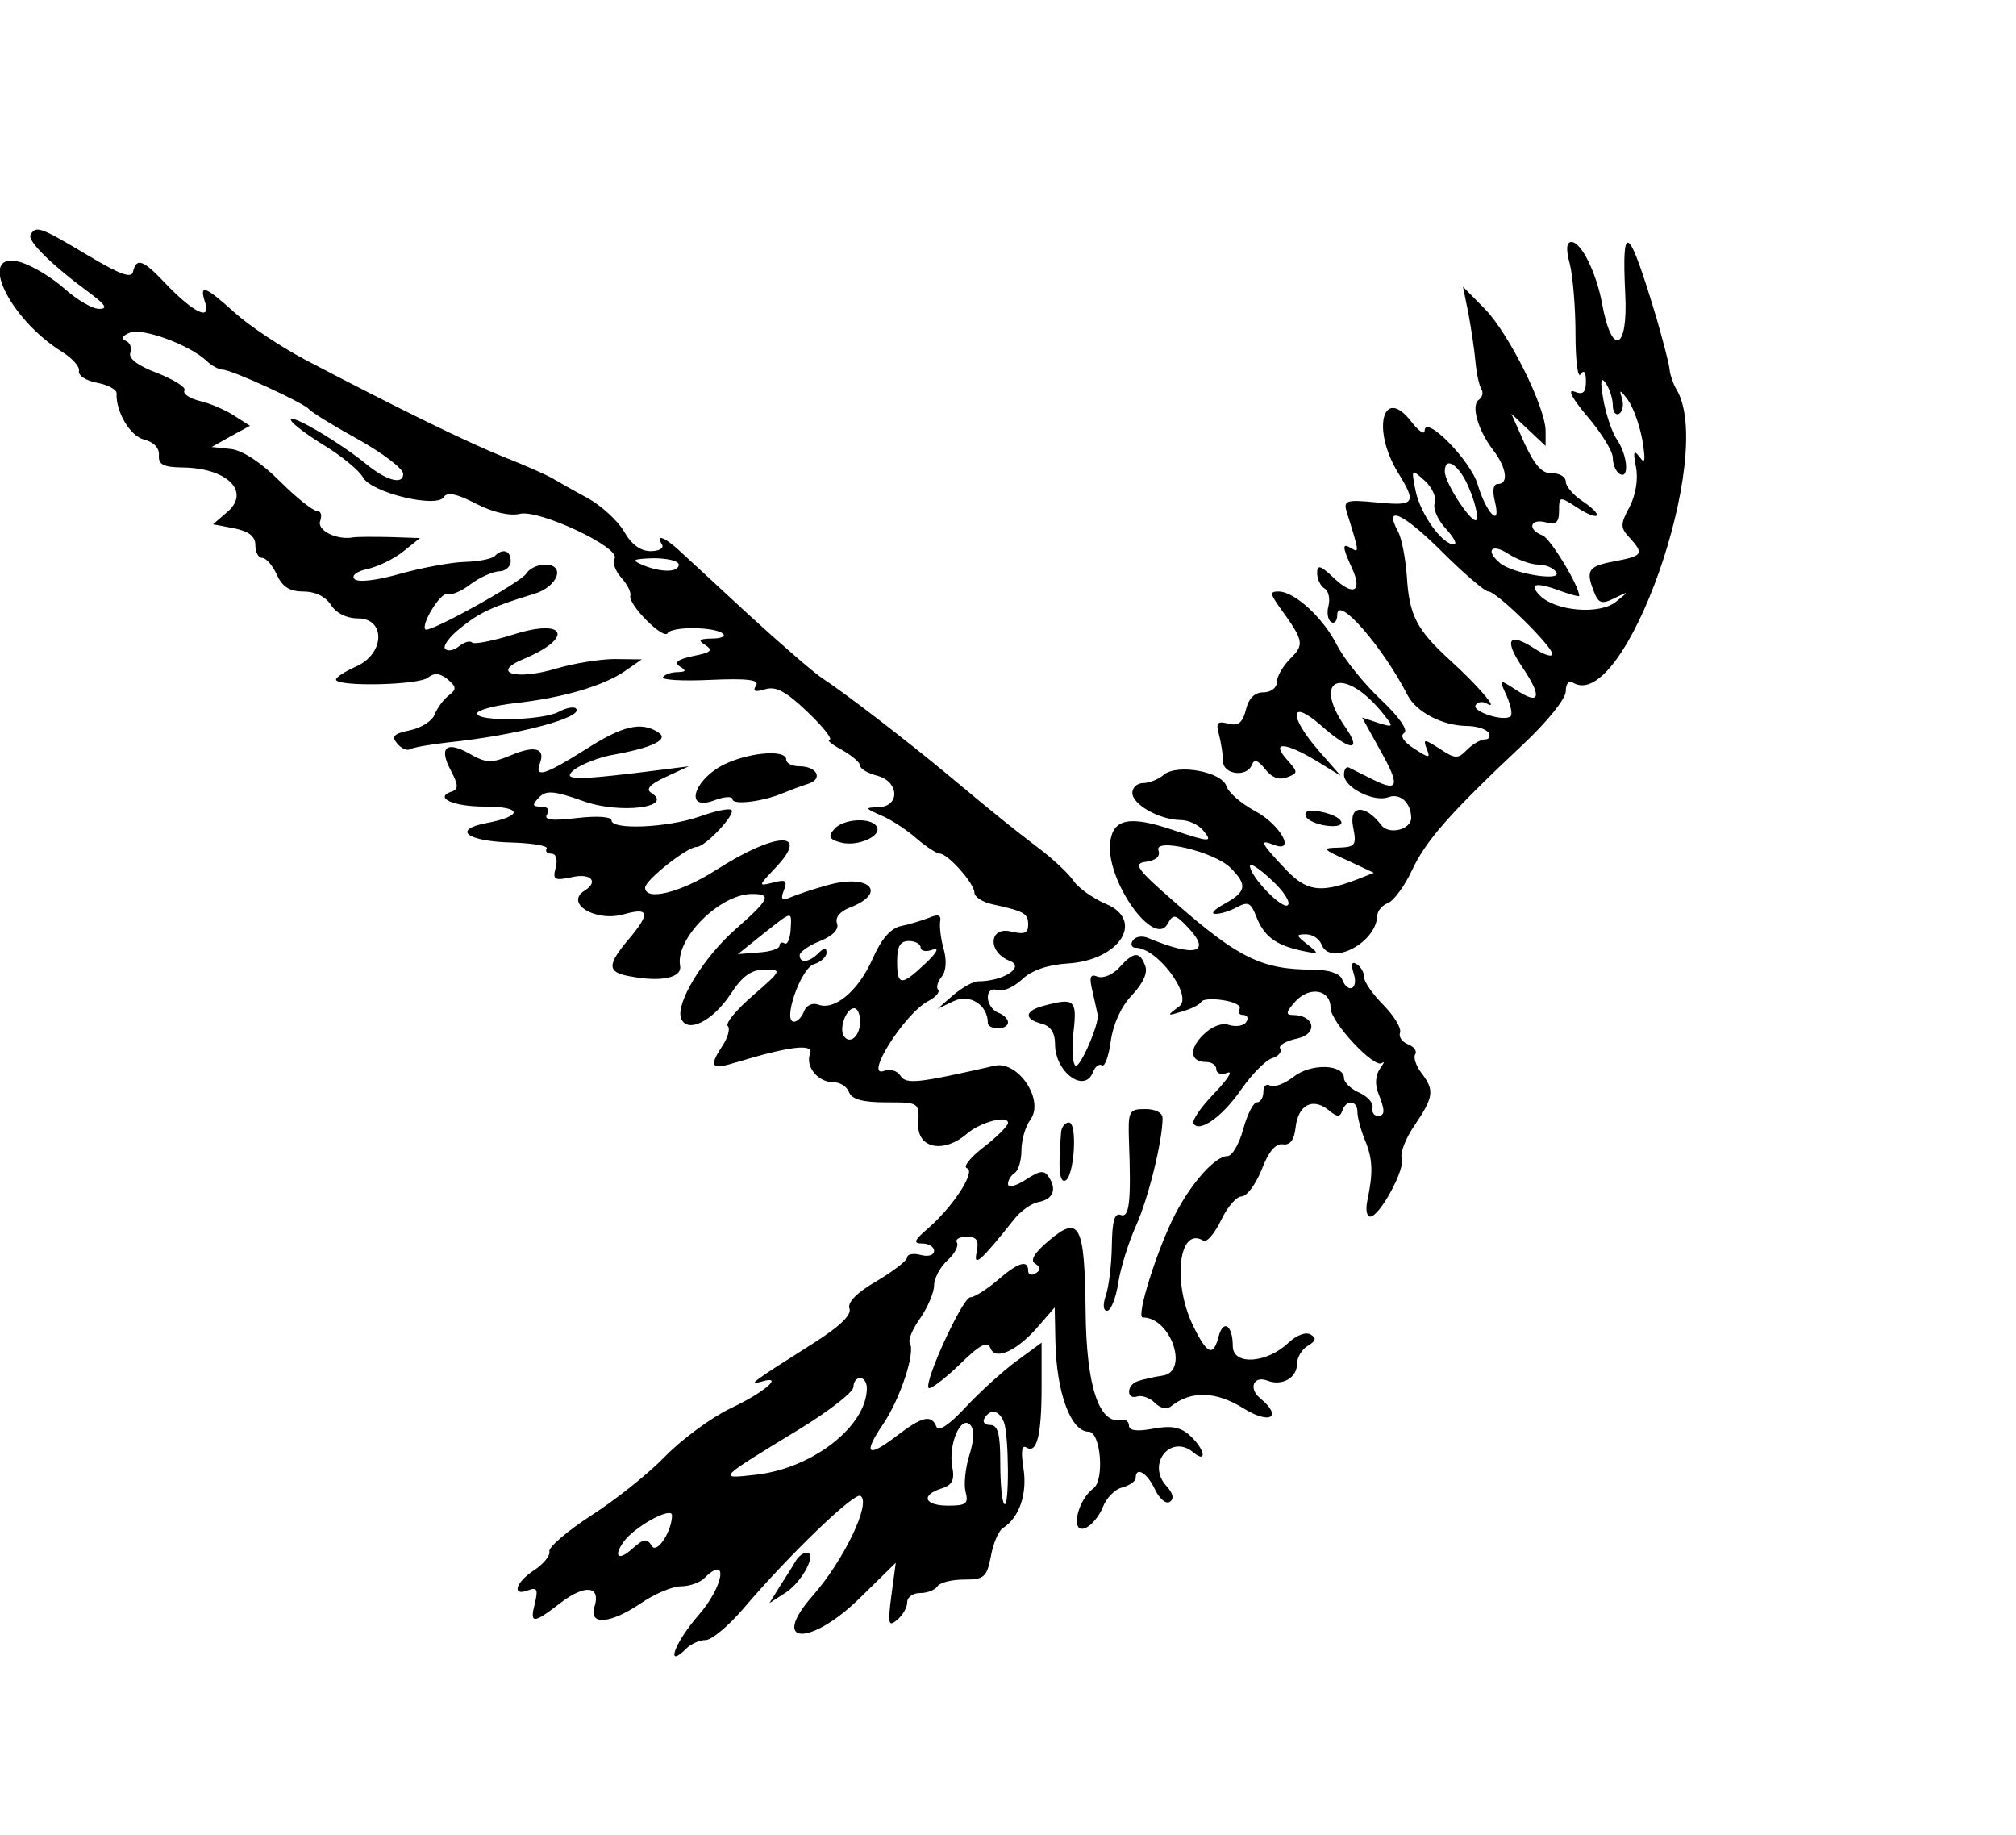 <?xml version="1.0" standalone="no"?>
<!DOCTYPE svg PUBLIC "-//W3C//DTD SVG 20010904//EN"
 "http://www.w3.org/TR/2001/REC-SVG-20010904/DTD/svg10.dtd">
<svg version="1.0" xmlns="http://www.w3.org/2000/svg"
 width="300pt" height="273pt" viewBox="0 0 300 273"
 preserveAspectRatio="xMidYMid meet">
<g transform="translate(0,273) scale(0.05,-0.05)"
fill="#000000" stroke="none">
<path d="M91 4762 c-11 -18 62 -90 179 -176 44 -33 51 -45 26 -45 -19 -1 -66
26 -104 60 -38 34 -97 69 -131 79 -132 37 -36 -168 124 -267 30 -19 53 -44 50
-57 -3 -13 21 -29 54 -35 32 -6 58 -20 58 -31 -3 -54 40 -128 82 -138 28 -7
46 -25 44 -47 -2 -27 13 -35 69 -36 133 -1 205 -71 135 -132 l-43 -37 63 -12
c44 -9 63 -24 63 -50 0 -21 9 -38 20 -38 12 0 31 -22 44 -50 16 -36 38 -50 79
-50 35 0 66 -15 82 -40 15 -24 46 -40 80 -40 84 0 80 -106 -5 -143 -33 -15
-60 -32 -60 -39 0 -22 247 -17 274 6 19 15 35 13 58 -5 27 -23 27 -30 4 -48
-16 -12 -34 -37 -42 -56 -7 -20 -40 -41 -74 -48 -48 -10 -56 -18 -38 -39 12
-15 30 -23 39 -17 9 5 60 14 113 20 205 21 407 75 380 101 -6 6 -29 2 -51 -10
-48 -26 -243 -30 -243 -5 0 10 52 24 115 31 143 16 263 52 326 96 l49 34 -80
1 c-44 0 -124 -13 -177 -29 -117 -35 -194 -12 -95 29 151 63 127 123 -30 73
-61 -19 -117 -30 -123 -24 -6 7 -24 1 -39 -11 -15 -12 -33 -16 -41 -8 -8 8 12
36 45 62 58 47 95 64 220 102 70 21 95 87 32 87 -22 0 -47 -12 -56 -27 -16
-26 -288 -177 -300 -166 -14 15 46 112 65 105 12 -4 43 9 70 30 27 20 65 37
84 38 19 0 35 14 35 30 0 32 -24 40 -48 15 -9 -8 -48 -16 -89 -17 -40 -1 -126
-17 -191 -35 -70 -20 -126 -27 -137 -16 -10 10 6 23 39 30 31 7 79 30 106 52
l50 40 -90 3 c-49 1 -98 1 -109 -1 -48 -9 -109 21 -98 49 6 17 2 30 -10 30
-12 0 -62 40 -110 88 -55 55 -111 92 -146 96 l-57 6 57 32 57 31 -47 30 c-26
17 -72 37 -103 44 -31 8 -51 22 -45 31 6 9 -31 32 -81 52 -59 22 -87 44 -80
61 5 14 -1 30 -14 35 -15 6 -10 15 12 24 37 16 181 -37 230 -85 15 -14 36 -25
47 -25 26 0 244 -100 257 -118 6 -8 71 -48 145 -89 74 -41 135 -88 135 -103 0
-34 -50 -20 -110 29 -73 60 -213 144 -224 134 -6 -6 36 -39 92 -74 57 -34 111
-79 122 -99 24 -46 220 -93 241 -59 9 16 39 10 96 -20 51 -26 101 -37 130 -30
57 14 302 -101 282 -133 -7 -11 2 -37 20 -57 18 -20 30 -44 27 -53 -8 -26 99
-133 111 -112 13 21 144 19 165 -2 8 -8 -7 -14 -34 -14 -38 -1 -42 -5 -18 -20
23 -15 16 -22 -37 -32 -46 -10 -58 -19 -40 -31 21 -13 19 -16 -7 -17 -18 0
-38 -7 -43 -15 -5 -8 58 -12 141 -8 113 5 147 0 136 -17 -11 -17 -3 -20 27
-11 32 10 62 -6 127 -68 46 -44 75 -81 65 -82 -10 0 6 -14 36 -30 30 -17 55
-38 55 -47 0 -10 23 -23 50 -30 66 -17 70 -91 5 -94 -42 -1 -42 -3 9 -25 30
-13 77 -44 105 -69 28 -24 59 -44 68 -44 24 0 103 -89 103 -116 0 -13 25 -29
55 -35 95 -21 105 -27 105 -61 0 -25 -12 -29 -50 -20 -67 17 -72 -61 -5 -87
47 -18 -19 -61 -94 -61 -15 0 -48 -19 -74 -41 l-47 -41 48 23 c48 23 102 -11
102 -65 0 -9 14 -16 30 -16 17 0 30 8 30 18 0 10 -13 23 -30 29 -16 7 -30 26
-30 45 0 19 11 28 28 22 15 -6 48 8 73 31 29 28 77 44 135 48 157 9 233 129
114 178 -37 16 -80 46 -95 68 -15 22 -63 67 -106 99 -81 62 -109 84 -277 224
-116 96 -296 235 -365 280 -27 18 -126 104 -220 190 -94 87 -188 174 -209 193
-42 38 -67 46 -48 15 7 -11 -8 -20 -34 -20 -30 0 -58 21 -79 59 -19 32 -68 77
-110 100 -43 23 -90 50 -107 60 -16 9 -79 37 -140 61 -108 43 -312 143 -587
287 -76 40 -172 104 -215 143 -90 81 -106 86 -87 28 17 -54 -36 -28 -120 60
-65 69 -85 76 -95 34 -4 -22 -39 -9 -136 49 -141 84 -152 88 -169 61z m1929
-982 c0 -24 -54 -24 -110 0 -32 14 -25 17 35 19 41 0 75 -8 75 -19z"/>
<path d="M4672 4675 c9 -36 17 -130 17 -209 0 -79 7 -133 15 -120 10 15 16 7
16 -20 0 -34 -8 -42 -35 -31 -21 8 -5 -22 40 -75 41 -48 75 -103 75 -122 0
-20 9 -41 20 -48 30 -18 24 55 -7 101 -15 21 -33 75 -41 119 -10 57 -8 71 7
50 11 -16 21 -46 21 -66 0 -20 9 -31 19 -25 11 7 14 28 8 47 -9 26 -5 25 18
-6 16 -22 35 -76 43 -120 10 -61 8 -73 -8 -50 -18 23 -20 17 -11 -30 7 -36 -1
-83 -19 -118 -28 -52 -28 -62 0 -92 43 -47 39 -54 -39 -69 -83 -15 -92 -26
-69 -87 15 -40 24 -43 63 -24 44 22 44 21 5 -10 -48 -40 -180 -29 -227 18 -36
37 -11 41 66 12 28 -10 51 -16 51 -13 0 30 -86 171 -109 180 -46 17 -38 51 9
39 31 -8 40 -1 40 34 0 43 1 44 52 11 28 -19 55 -30 60 -25 5 5 -14 24 -41 42
-28 18 -51 45 -51 59 0 14 -18 25 -41 25 -29 -2 -51 23 -81 87 l-40 90 51 -48
51 -48 0 44 c0 71 -109 290 -180 363 l-66 67 16 -78 c8 -44 18 -108 21 -143 3
-35 11 -73 18 -84 6 -10 3 -24 -7 -31 -25 -15 -4 -90 41 -149 41 -53 48 -102
15 -102 -14 0 -17 -19 -9 -52 20 -81 -25 -37 -51 50 -21 72 -158 211 -158 160
0 -13 -19 0 -41 29 -83 106 -117 -24 -39 -152 57 -93 52 -101 -62 -90 -92 9
-100 6 -90 -28 37 -118 38 -123 15 -109 -29 18 -29 7 0 -57 33 -71 6 -87 -53
-31 -40 38 -50 41 -50 15 0 -18 10 -39 22 -46 12 -7 17 -30 12 -51 -6 -21 -2
-43 8 -49 10 -6 18 4 18 22 0 60 136 -96 210 -241 26 -49 103 -89 174 -90 29
0 59 -9 66 -20 7 -11 2 -20 -10 -20 -13 0 -37 -14 -54 -31 -27 -28 -36 -27
-81 3 -47 30 -50 30 -39 0 12 -29 8 -29 -38 1 -31 20 -42 38 -29 46 13 8 -15
48 -69 99 -50 47 -108 119 -130 161 -42 83 -127 161 -175 161 -26 0 -25 -6 2
-45 74 -102 76 -112 33 -155 -22 -22 -40 -53 -40 -70 0 -17 -18 -30 -40 -30
-26 0 -44 -18 -52 -52 -10 -39 -23 -49 -53 -41 -32 8 -37 3 -27 -33 6 -24 12
-60 12 -79 0 -40 72 -49 86 -10 7 17 18 13 39 -13 19 -25 41 -34 65 -25 34 13
34 15 0 53 -49 55 -5 52 88 -4 l72 -44 -65 74 c-91 105 -87 157 6 76 87 -77
124 -80 74 -7 -106 152 -2 186 115 37 28 -35 27 -37 -18 -23 l-48 16 53 -96
c61 -108 56 -127 -22 -88 -30 15 -62 31 -70 35 -8 4 -15 -5 -15 -21 0 -38 89
-83 132 -67 35 13 67 -16 68 -61 0 -36 -67 -52 -89 -22 -48 63 -97 60 -84 -5
11 -55 7 -60 -42 -62 -52 -1 -50 -4 25 -38 l79 -37 -51 -20 c-110 -42 -151
-35 -215 34 -72 76 -76 87 -31 69 67 -25 17 62 -57 101 -41 22 -79 55 -85 74
-14 43 -146 67 -186 34 -16 -14 -44 -25 -62 -25 -17 0 -32 -13 -32 -29 0 -35
81 -80 143 -81 23 0 53 -13 67 -30 31 -37 23 -37 -91 1 -127 43 -177 33 -185
-38 -13 -112 130 -315 171 -242 17 31 23 29 62 -12 70 -75 19 -88 -120 -30
-18 8 -39 4 -46 -8 -7 -11 -3 -21 9 -21 64 0 171 -143 130 -174 -39 -29 -38
-30 10 -15 28 8 52 21 55 28 4 8 33 10 65 5 33 -5 55 -16 49 -26 -6 -10 -1
-18 11 -18 12 0 17 -9 9 -21 -7 -11 -29 -15 -50 -9 -23 8 -53 -4 -79 -30 -43
-43 -38 -80 11 -80 16 0 29 -10 29 -22 0 -12 15 -17 33 -10 18 7 0 -20 -39
-61 -40 -41 -67 -81 -62 -90 18 -29 88 22 144 104 30 43 70 83 89 90 20 6 31
19 25 29 -6 9 17 23 51 30 63 14 52 70 -14 70 -22 0 -19 10 9 41 43 46 104 34
104 -20 0 -42 131 -182 153 -164 9 7 6 0 -6 -17 -13 -18 -15 -46 -6 -70 22
-55 22 -70 -1 -70 -11 0 -18 11 -15 24 3 14 -15 34 -40 45 -25 11 -45 31 -45
43 0 42 -99 45 -150 4 -28 -21 -59 -33 -70 -26 -11 7 -20 -2 -20 -19 0 -17 -9
-31 -19 -31 -11 0 -29 -36 -41 -80 -12 -44 -33 -80 -47 -80 -36 0 -106 -78
-155 -172 -54 -104 -118 -308 -97 -308 84 0 139 -162 59 -173 -27 -4 -61 -12
-75 -17 -33 -12 -33 -56 0 -45 13 4 37 -4 52 -19 17 -17 36 -21 50 -9 59 46
133 43 213 -7 80 -50 119 -27 50 30 -35 29 -19 68 22 52 43 -17 88 8 88 49 0
20 15 45 33 55 23 14 26 22 8 33 -14 9 -43 -2 -67 -25 -65 -61 -164 -67 -165
-10 0 63 -28 82 -42 30 -16 -62 -34 -55 -76 31 -63 130 -42 299 31 253 10 -5
33 22 52 61 18 39 46 71 61 71 16 0 42 36 60 80 20 53 42 79 63 75 22 -3 34
13 38 51 8 67 51 89 98 51 25 -21 34 -22 41 -2 11 34 45 32 45 -4 0 -15 10
-54 23 -85 23 -56 24 -96 6 -181 -5 -25 -1 -45 9 -45 28 0 105 142 94 173 -6
15 11 60 39 100 56 83 59 103 19 155 -16 21 -24 46 -18 55 6 10 -4 23 -22 30
-18 7 -28 23 -23 35 4 13 -18 49 -49 81 -32 32 -58 69 -58 83 0 14 -10 32 -22
39 -15 10 -18 0 -9 -28 15 -47 -18 -61 -35 -16 -7 17 -41 28 -88 28 -149 0
-220 34 -408 199 -117 102 -127 117 -86 122 28 4 42 16 36 33 -16 40 166 -3
214 -51 51 -51 48 -71 -17 -107 -30 -16 -43 -30 -29 -30 15 -1 44 8 66 20 32
17 41 13 56 -26 23 -60 57 -86 132 -103 57 -12 58 -11 21 18 -34 27 -35 30 -4
30 19 0 39 -13 46 -30 25 -67 164 4 166 86 1 14 15 31 32 37 17 7 50 51 72 99
42 89 115 171 332 375 70 66 125 134 125 156 0 22 9 34 21 26 154 -95 427 680
308 873 -9 15 -18 41 -20 58 -1 16 -19 84 -38 150 -84 281 -105 298 -94 76 9
-169 -40 -189 -69 -29 -17 92 -62 183 -91 183 -15 0 -17 -21 -5 -65z m-300
-667 c17 -39 27 -81 23 -93 -8 -24 -95 106 -95 142 0 49 44 19 72 -49z m-102
-45 c-6 -16 9 -50 33 -76 24 -26 35 -47 24 -47 -35 0 -100 91 -114 160 -13 66
-13 66 28 29 22 -20 35 -50 29 -66z m160 -263 c24 0 190 -163 190 -186 0 -10
-23 -3 -51 15 -79 52 -95 29 -37 -56 59 -88 51 -113 -21 -65 -50 32 -50 32
-27 -18 12 -28 18 -55 12 -61 -18 -18 -117 14 -104 33 6 10 21 12 34 4 38 -22
-28 55 -112 131 -98 90 -120 132 -127 249 -4 52 -15 112 -26 132 -44 82 14 56
128 -57 67 -67 130 -121 141 -121z m148 80 c22 0 46 -10 54 -23 17 -28 -129
-4 -167 27 -46 38 -26 61 24 28 27 -17 67 -32 89 -32z m-745 -1013 c-15 -16
-113 85 -113 117 0 10 29 -9 64 -42 36 -33 58 -67 49 -75z"/>
<path d="M1741 3229 c-119 -75 -151 -85 -134 -40 17 45 -16 54 -88 23 -56 -23
-72 -23 -121 5 -70 40 -93 19 -56 -50 22 -42 23 -55 3 -62 -55 -18 3 -45 97
-45 113 0 116 -28 6 -49 -105 -20 -57 -55 78 -58 61 -2 106 -10 101 -18 -5 -8
1 -15 14 -15 14 0 19 -17 13 -41 -10 -37 -4 -40 48 -29 56 13 81 -13 38 -40
-61 -38 34 -95 118 -70 75 21 78 2 12 -76 -64 -76 -63 -97 5 -109 94 -18 156
-4 149 32 -14 81 119 213 214 213 60 0 53 -15 -49 -105 -96 -84 -179 -221
-162 -265 18 -46 93 -9 146 70 36 56 63 75 103 75 52 0 51 -2 -35 -77 -49 -42
-83 -83 -75 -91 8 -7 0 -36 -18 -62 -39 -60 -31 -69 43 -46 158 48 232 57 220
26 -15 -38 23 -85 69 -85 20 0 41 -13 47 -30 8 -21 41 -30 110 -30 99 0 99 0
96 -65 -3 -72 75 -88 144 -29 40 35 123 57 123 33 0 -9 -33 -42 -72 -72 -40
-31 -63 -59 -50 -63 27 -9 -41 -114 -116 -179 -42 -36 -45 -45 -17 -45 19 0
35 -10 35 -22 0 -13 -18 -18 -40 -12 -22 6 -40 2 -40 -7 0 -10 -41 -41 -91
-71 -59 -34 -87 -63 -81 -81 8 -19 -29 -54 -106 -103 -182 -115 -200 -128
-156 -115 70 21 11 -31 -93 -80 -56 -27 -143 -91 -193 -142 -49 -51 -148 -130
-220 -176 -71 -46 -128 -95 -125 -107 3 -13 -18 -38 -45 -56 -56 -36 -68 -79
-18 -60 26 10 30 3 20 -38 -16 -63 -6 -63 78 2 73 55 119 49 99 -14 -17 -55
48 -50 139 12 41 28 94 50 119 50 25 0 56 11 69 24 74 74 58 -25 -18 -111 -71
-82 -100 -163 -34 -97 13 13 39 24 56 24 18 0 68 42 111 92 136 160 332 349
350 337 33 -20 -50 -193 -143 -298 -128 -146 -7 -151 141 -6 l107 105 -13 -97
c-11 -85 -9 -95 17 -73 17 14 30 37 30 52 0 16 17 28 39 28 21 0 44 9 51 20 7
11 42 20 79 20 60 0 68 7 80 69 7 39 23 77 37 85 48 31 72 102 60 177 -8 50
-5 71 9 62 31 -19 45 36 45 181 l0 131 -75 -55 c-41 -30 -109 -92 -151 -137
-49 -53 -81 -74 -87 -58 -15 37 -42 31 -119 -28 -87 -66 -100 -54 -40 35 51
75 97 214 80 241 -6 10 8 43 31 75 22 32 41 76 41 97 0 21 18 55 40 75 21 19
34 43 28 53 -6 9 7 17 29 17 30 0 37 -10 30 -45 -11 -48 11 -29 112 98 18 23
50 46 70 50 45 8 57 37 33 74 -14 22 -26 21 -69 -7 -29 -19 -53 -25 -53 -13 0
11 9 26 20 33 11 7 20 37 20 67 0 31 12 72 27 92 42 58 -37 176 -107 160 -228
-52 -263 -56 -280 -30 -9 15 -30 21 -48 15 -63 -25 59 169 130 207 23 12 36
27 30 34 -6 6 -2 23 10 38 14 16 16 48 7 82 -9 30 -13 67 -11 83 4 19 -6 23
-31 12 -21 -8 -58 -20 -84 -25 -33 -7 -60 -39 -86 -98 -42 -95 -113 -155 -162
-136 -17 6 -35 -2 -42 -20 -6 -17 -20 -31 -30 -31 -35 0 20 158 59 171 21 6
38 22 38 34 0 16 -7 16 -24 -1 -28 -28 -56 -31 -56 -6 0 9 27 29 61 42 39 16
57 36 50 53 -6 17 9 35 37 46 117 45 59 103 -66 67 -40 -11 -88 -27 -107 -35
-28 -12 -33 -8 -22 20 11 29 6 33 -32 23 -45 -11 -45 -11 6 43 108 113 2 109
-178 -7 -104 -66 -209 -92 -209 -51 0 22 125 121 153 121 26 0 117 97 104 110
-6 6 -49 -3 -96 -20 -96 -33 -261 -40 -261 -11 0 11 -43 14 -103 7 -76 -9 -99
-6 -89 11 9 14 2 23 -18 23 -26 0 -27 5 -6 27 21 22 43 21 133 -11 109 -39
271 -18 201 25 -17 11 -3 26 43 47 l69 32 -70 -9 c-266 -34 -311 -34 -272 -2
22 17 71 36 110 44 125 22 175 47 141 68 -51 33 -106 20 -218 -52z m612 -537
c-2 -27 -10 -44 -18 -39 -8 5 -15 2 -15 -7 0 -9 -28 -18 -62 -20 l-62 -5 75
60 c90 71 85 70 82 11z m387 -51 c0 -11 16 -14 35 -7 22 8 14 -8 -21 -41 -72
-68 -84 -67 -84 7 0 44 9 60 35 60 19 0 35 -9 35 -19z m-180 -220 c0 -44 -31
-71 -49 -43 -14 24 8 82 31 82 10 0 18 -17 18 -39z m20 -1091 c0 -113 -161
-239 -330 -258 -116 -13 -118 -15 130 136 88 54 160 110 160 125 0 15 9 27 20
27 11 0 20 -14 20 -30z m408 -102 c15 -40 16 -259 1 -243 -7 6 -12 62 -12 123
0 86 -7 112 -30 112 -16 0 -24 9 -17 20 18 30 44 24 58 -12z m-103 -98 c-12
-38 -17 -88 -11 -110 9 -34 1 -40 -52 -40 -71 0 -83 31 -20 51 32 10 40 25 32
65 -12 65 25 153 53 125 13 -13 13 -43 -2 -91z m-885 -179 c0 -47 -45 -116
-60 -91 -15 24 -24 22 -59 -9 -40 -36 -56 -23 -26 20 32 46 145 108 145 80z"/>
<path d="M2165 3190 c-99 -43 -134 -148 -38 -111 29 11 53 12 53 3 0 -18 88
-8 150 18 22 9 56 22 76 28 45 15 25 52 -27 52 -22 0 -39 9 -39 20 0 29 -99
23 -175 -10z"/>
<path d="M3886 3032 c4 -12 32 -25 63 -29 68 -8 52 28 -19 42 -33 6 -49 2 -44
-13z"/>
<path d="M2482 2992 c-18 -21 -14 -30 21 -39 50 -13 124 20 106 48 -17 28
-101 23 -127 -9z"/>
<path d="M3331 2581 c-19 -21 -48 -33 -64 -27 -23 9 -26 -1 -15 -46 7 -32 14
-62 15 -68 4 -29 -53 -159 -66 -151 -9 6 -12 51 -6 101 11 96 3 102 -90 77
-56 -15 -58 -39 -5 -53 27 -7 40 -27 40 -61 0 -83 88 -148 113 -83 6 16 18 26
27 20 8 -5 20 28 26 73 7 50 31 103 63 136 33 35 48 67 39 88 -16 43 -34 42
-77 -6z"/>
<path d="M3360 2065 c7 -183 1 -230 -25 -220 -18 7 -25 -19 -26 -93 -1 -56 -9
-122 -18 -147 -9 -27 -8 -45 4 -45 11 0 26 37 33 82 7 46 31 122 53 171 36 79
79 252 79 320 0 16 -21 27 -51 27 -49 0 -52 -5 -49 -95z"/>
<path d="M3158 2090 c-9 -106 -5 -149 12 -143 27 9 38 173 11 173 -11 0 -22
-13 -23 -30z"/>
<path d="M3121 1768 c-43 -36 -56 -59 -40 -68 17 -11 17 -19 1 -29 -12 -7 -22
-4 -22 8 0 34 -30 25 -92 -29 -32 -27 -68 -50 -80 -50 -23 0 -140 -255 -124
-270 5 -5 46 26 91 69 62 61 84 72 93 49 15 -38 82 -6 146 70 l45 52 2 -100
c3 -154 46 -270 99 -270 36 0 48 -144 14 -169 -48 -35 -69 -135 -25 -118 19 7
42 35 53 62 10 27 36 54 58 59 22 6 40 19 40 28 0 36 34 16 57 -33 13 -28 33
-45 44 -38 14 9 11 25 -10 48 -59 65 13 155 80 100 43 -36 35 9 -9 49 -28 26
-56 31 -110 21 -48 -9 -72 -6 -72 9 0 12 -10 20 -22 17 -67 -15 -105 101 -107
324 -3 258 -18 287 -110 209z"/>
<path d="M2368 815 c-8 -14 -29 -47 -47 -75 l-31 -50 48 31 c50 32 95 119 63
119 -10 0 -25 -11 -33 -25z"/>
</g>
</svg>
